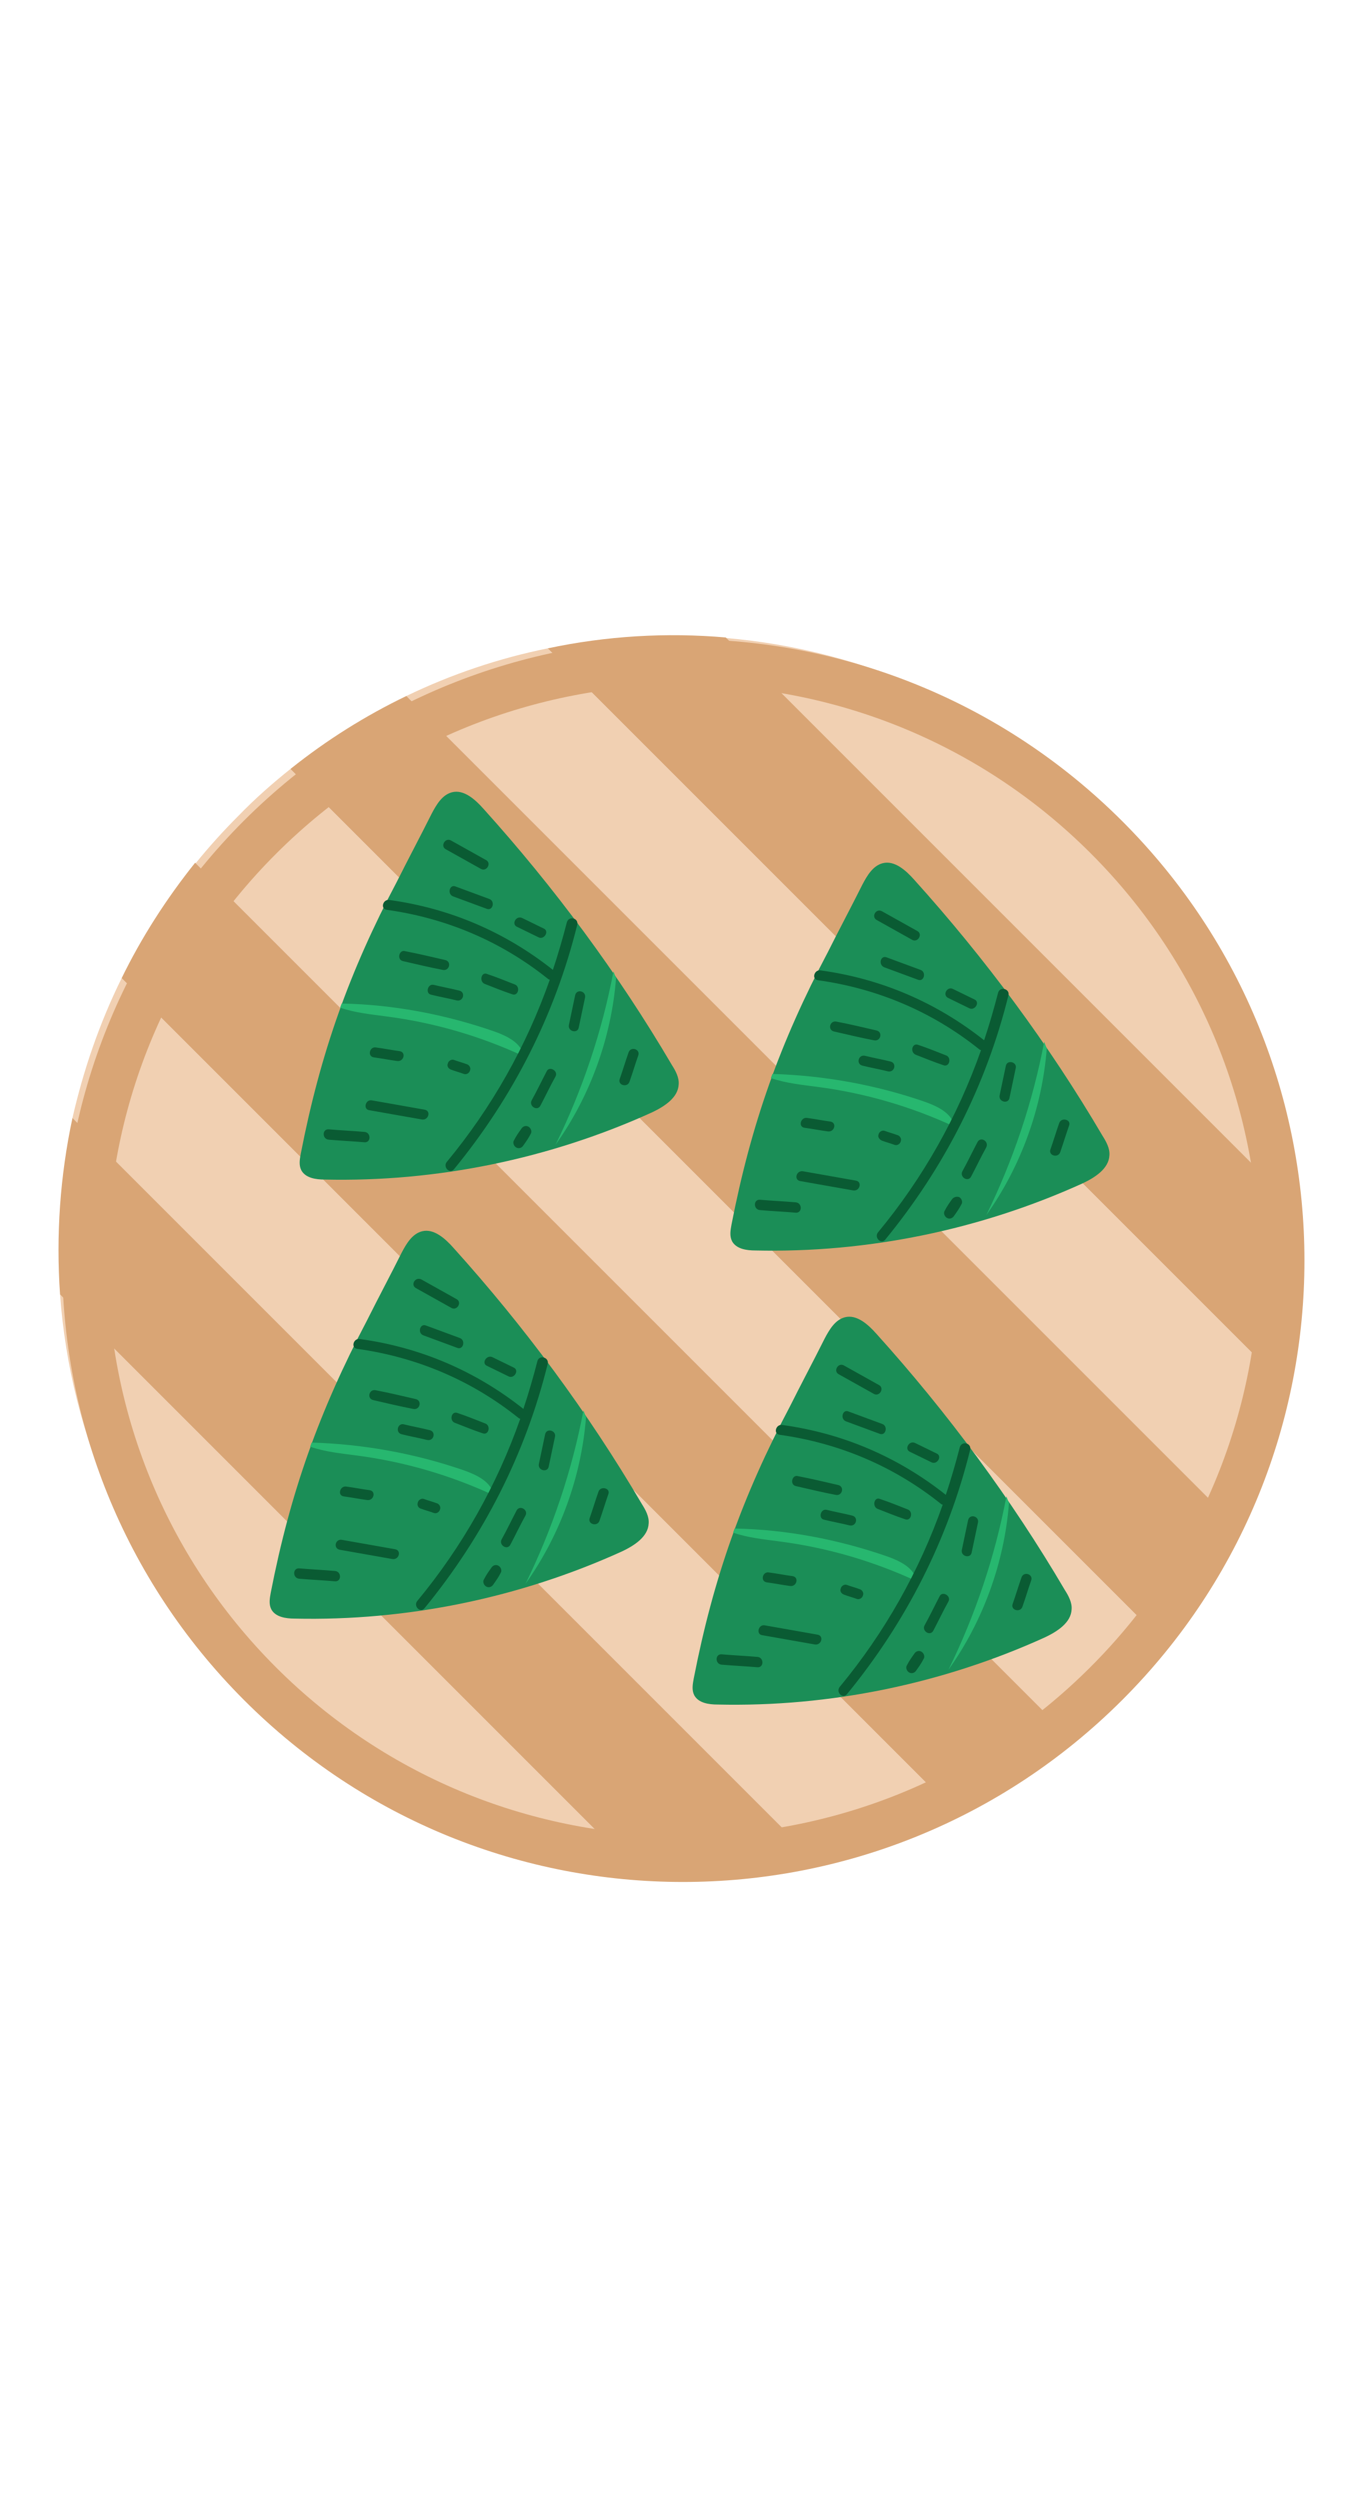 <?xml version="1.0" encoding="utf-8"?>
<svg version="1.1" class="speakers__ic__zongzi" xmlns="http://www.w3.org/2000/svg" xmlns:xlink="http://www.w3.org/1999/xlink" x="0px" y="0px" width="140" viewBox="0 0 260 260" style="enable-background:new 0 0 260 260;" xml:space="preserve">

  <defs>
		<filter id="dropshadow">
			<feGaussianBlur in="SourceAlpha" stdDeviation="8"/> 
			<feOffset dx="2" dy="2"/>
			<feComponentTransfer>
				<feFuncA type="linear" slope="0.5"/>
			</feComponentTransfer>
			<feMerge> 
				<feMergeNode/>
				<feMergeNode in="SourceGraphic"/> 
			</feMerge>
		</filter>
	</defs>

	<g class="steamer">
		<path fill="#F1D0B2" d="M105.8,13.8l140.5,140.5c-1.9,9.4-5,18.5-9.2,27.3L78.5,23C87.2,18.8,96.4,15.7,105.8,13.8z M14,104.5
			L155.5,246c9.3-2,18.4-5.2,27-9.5l-159-159C19.2,86.2,16.1,95.3,14,104.5z M46.1,213.9c21,21,47.9,32.5,75.3,34.5L11.6,138.6
			C13.6,166.1,25.1,192.9,46.1,213.9z M46.1,46.1c-3,3-5.7,6-8.3,9.2l167,167c3.2-2.6,6.3-5.3,9.2-8.3c3.2-3.2,6.2-6.6,9-10
			L56.1,37.1C52.6,39.9,49.3,42.8,46.1,46.1z M213.9,46.1c-20.6-20.6-46.8-32-73.7-34.3l108.1,108.1C246,92.9,234.5,66.6,213.9,46.1z"/>
		<path fill="#D9A575" d="M14,104.5L155.5,246c-11.2,2.4-22.7,3.3-34.1,2.4L11.6,138.6C10.8,127.2,11.6,115.7,14,104.5z M23.5,77.5
			l159,159c7.8-3.8,15.3-8.6,22.2-14.3l-167-167C32.1,62.2,27.3,69.7,23.5,77.5z M56.1,37.1l166.8,166.8c5.6-7,10.3-14.6,14.1-22.4
			L78.5,23C70.6,26.8,63.1,31.5,56.1,37.1z M248.3,119.8L140.2,11.7c-11.5-1-23.1-0.3-34.4,2.1l140.5,140.5
			C248.6,142.9,249.3,131.3,248.3,119.8z"/>
		<path fill="#D9A575" filter="url(#dropshadow)" d="M45.1,45.1C-1.7,92-1.7,168,45.1,214.9s122.8,46.9,169.7,0s46.9-122.8,0-169.7S92-1.7,45.1,45.1z M208.6,208.6
			c-43.4,43.4-113.9,43.4-157.3,0S7.9,94.8,51.4,51.4s113.9-43.4,157.3,0S252.1,165.2,208.6,208.6z"/>
	</g>
	<g class="zongzi">
		<path fill="#1B8E57" d="M76.7,58.8c2.2-4.4,4.5-8.7,6.7-13.1c0.9-1.7,2-3.6,3.9-4.1c2.3-0.6,4.5,1.4,6.1,3.2
			c13.7,15.2,26,31.8,36.4,49.5c0.7,1.1,1.4,2.4,1.3,3.7c-0.1,2.6-2.8,4.3-5.1,5.4c-19.8,9-41.6,13.5-63.3,13c-1.7,0-3.7-0.3-4.5-1.8
			c-0.5-1-0.3-2.1-0.1-3.2C61.9,91.9,67.5,76.2,76.7,58.8L76.7,58.8z"/>
		<path fill="#27B76F" d="M119,77.5c-0.9,11.5-5,22.8-11.7,32.2c5.2-10.6,9-21.9,11.2-33.5L119,77.5z M65.7,83.2c2.9,1,6,1.3,9,1.7
			c9.2,1.2,18.1,3.8,26.5,7.7c-0.5-2.6-3.2-3.9-5.7-4.8C86,84.5,76,82.6,66,82.4L65.7,83.2z"/>
		<path fill="#0A5B33" d="M111.5,67.2c-4.3,17.4-12.4,33.3-23.8,47.2c-0.8,1-2.2-0.4-1.4-1.4c8.7-10.5,15.4-22.4,19.9-35.2
			c-0.1,0-0.3-0.1-0.4-0.2c-9-7.2-19.6-11.7-31.1-13.3c-1.3-0.2-0.7-2.1,0.5-1.9c11.7,1.6,22.4,6.2,31.6,13.5c1-3,1.9-6.1,2.7-9.2
			C109.9,65.4,111.8,65.9,111.5,67.2z M72.2,92.8c1.5,0.2,3,0.5,4.5,0.7c1.3,0.2,1.8-1.7,0.5-1.9c-1.5-0.2-3-0.5-4.5-0.7
			C71.4,90.6,70.9,92.6,72.2,92.8L72.2,92.8z M87.2,95.2c0.8,0.3,1.6,0.5,2.4,0.8c0.5,0.2,1.1-0.2,1.2-0.7c0.2-0.5-0.2-1.1-0.7-1.2
			c-0.8-0.3-1.6-0.5-2.4-0.8c-0.5-0.2-1.1,0.2-1.2,0.7C86.3,94.5,86.6,95,87.2,95.2L87.2,95.2z M71.3,103c3.4,0.6,6.8,1.2,10.2,1.8
			c1.3,0.2,1.8-1.7,0.5-1.9c-3.4-0.6-6.8-1.2-10.2-1.8C70.6,100.9,70.1,102.8,71.3,103L71.3,103z M77.8,74.2c2.6,0.6,5.1,1.2,7.7,1.7
			c1.3,0.3,1.8-1.6,0.5-1.9c-2.6-0.6-5.1-1.2-7.7-1.7C77.1,71.9,76.6,73.9,77.8,74.2L77.8,74.2z M93.6,78.6c1.8,0.7,3.5,1.4,5.3,2
			c1.2,0.5,1.7-1.5,0.5-1.9c-1.8-0.7-3.5-1.4-5.3-2C93,76.2,92.5,78.1,93.6,78.6L93.6,78.6z M86.1,52.6c2.3,1.3,4.5,2.5,6.8,3.8
			c1.1,0.6,2.1-1.1,1-1.7c-2.3-1.3-4.5-2.5-6.8-3.8C86,50.3,85,52,86.1,52.6L86.1,52.6z M87.5,61.7c2.2,0.8,4.3,1.6,6.5,2.4
			c1.2,0.5,1.7-1.5,0.5-1.9c-2.2-0.8-4.3-1.6-6.5-2.4C86.9,59.3,86.3,61.2,87.5,61.7L87.5,61.7z M99.9,67.6c1.4,0.7,2.7,1.3,4.1,2
			c1.1,0.6,2.2-1.2,1-1.7c-1.4-0.7-2.7-1.3-4.1-2C99.7,65.3,98.7,67.1,99.9,67.6L99.9,67.6z M111.1,80.8c-0.4,1.9-0.8,3.8-1.2,5.7
			c-0.3,1.3,1.7,1.8,1.9,0.5c0.4-1.9,0.8-3.8,1.2-5.7C113.3,80,111.4,79.5,111.1,80.8L111.1,80.8z M105.6,95.5
			c-1,1.9-1.9,3.8-2.9,5.6c-0.6,1.1,1.1,2.2,1.7,1c1-1.9,1.9-3.8,2.9-5.6C107.9,95.4,106.1,94.4,105.6,95.5L105.6,95.5z M121.4,91.9
			c-0.6,1.7-1.1,3.4-1.7,5.1c-0.4,1.2,1.5,1.7,1.9,0.5c0.6-1.7,1.1-3.4,1.7-5.1C123.7,91.2,121.8,90.6,121.4,91.9L121.4,91.9z
			M100.7,106.6c-0.5,0.7-1,1.4-1.4,2.2c-0.3,0.4-0.1,1.1,0.4,1.4s1.1,0.1,1.4-0.4c0.5-0.7,1-1.4,1.4-2.2c0.3-0.4,0.1-1.1-0.4-1.4
			C101.6,105.9,101,106.1,100.7,106.6L100.7,106.6z M83.3,80.7c1.6,0.4,3.3,0.7,4.9,1.1c1.3,0.3,1.8-1.6,0.5-1.9
			c-1.6-0.4-3.3-0.7-4.9-1.1C82.6,78.5,82.1,80.5,83.3,80.7L83.3,80.7z M63.5,108.7c2.3,0.2,4.6,0.3,6.9,0.5c1.3,0.1,1.3-1.9,0-2
			c-2.3-0.2-4.6-0.3-6.9-0.5C62.2,106.6,62.2,108.6,63.5,108.7L63.5,108.7z"/>
	</g>
	<g class="zongzi">
		<path fill="#1B8E57" d="M159.9,72.5c2.2-4.4,4.5-8.7,6.7-13.1c0.9-1.7,2-3.6,3.9-4.1c2.3-0.6,4.5,1.4,6.1,3.2
			c13.7,15.2,26,31.8,36.4,49.5c0.7,1.1,1.4,2.4,1.3,3.7c-0.1,2.6-2.8,4.3-5.1,5.4c-19.8,9-41.6,13.5-63.3,13c-1.7,0-3.7-0.3-4.5-1.8
			c-0.5-1-0.3-2.1-0.1-3.2C145.1,105.6,150.7,89.9,159.9,72.5L159.9,72.5z"/>
		<path fill="#27B76F" d="M202.2,91.1c-0.9,11.5-5,22.8-11.7,32.2c5.2-10.6,9-21.9,11.2-33.5L202.2,91.1z M148.9,96.8c2.9,1,6,1.3,9,1.7
			c9.2,1.2,18.1,3.8,26.5,7.7c-0.5-2.6-3.2-3.9-5.7-4.8c-9.5-3.3-19.5-5.1-29.5-5.4L148.9,96.8z"/>
		<path fill="#0A5B33" d="M194.8,80.8c-4.3,17.4-12.4,33.3-23.8,47.2c-0.8,1-2.2-0.4-1.4-1.4c8.7-10.5,15.4-22.4,19.9-35.2
			c-0.1,0-0.3-0.1-0.4-0.2c-9-7.2-19.6-11.7-31.1-13.3c-1.3-0.2-0.7-2.1,0.5-1.9c11.7,1.6,22.4,6.2,31.6,13.5c1-3,1.9-6.1,2.7-9.2
			C193.2,79,195.1,79.6,194.8,80.8z M155.4,106.4c1.5,0.2,3,0.5,4.5,0.7c1.3,0.2,1.8-1.7,0.5-1.9c-1.5-0.2-3-0.5-4.5-0.7
			C154.7,104.3,154.1,106.2,155.4,106.4L155.4,106.4z M170.4,108.9c0.8,0.3,1.6,0.5,2.4,0.8c0.5,0.2,1.1-0.2,1.2-0.7
			c0.2-0.5-0.2-1.1-0.7-1.2c-0.8-0.3-1.6-0.5-2.4-0.8c-0.5-0.2-1.1,0.2-1.2,0.7C169.5,108.2,169.9,108.7,170.4,108.9L170.4,108.9z
			M154.6,116.7c3.4,0.6,6.8,1.2,10.2,1.8c1.3,0.2,1.8-1.7,0.5-1.9c-3.4-0.6-6.8-1.2-10.2-1.8C153.8,114.6,153.3,116.5,154.6,116.7
			L154.6,116.7z M161.1,87.8c2.6,0.6,5.1,1.2,7.7,1.7c1.3,0.3,1.8-1.6,0.5-1.9c-2.6-0.6-5.1-1.2-7.7-1.7
			C160.3,85.6,159.8,87.5,161.1,87.8L161.1,87.8z M176.9,92.3c1.8,0.7,3.5,1.4,5.3,2c1.2,0.5,1.7-1.5,0.5-1.9c-1.8-0.7-3.5-1.4-5.3-2
			C176.2,89.9,175.7,91.8,176.9,92.3L176.9,92.3z M169.4,66.3c2.3,1.3,4.5,2.5,6.8,3.8c1.1,0.6,2.1-1.1,1-1.7
			c-2.3-1.3-4.5-2.5-6.8-3.8C169.2,63.9,168.2,65.7,169.4,66.3L169.4,66.3z M170.8,75.4c2.2,0.8,4.3,1.6,6.5,2.4
			c1.2,0.5,1.7-1.5,0.5-1.9c-2.2-0.8-4.3-1.6-6.5-2.4C170.1,73,169.6,74.9,170.8,75.4L170.8,75.4z M183.1,81.3c1.4,0.7,2.7,1.3,4.1,2
			c1.1,0.6,2.2-1.2,1-1.7c-1.4-0.7-2.7-1.3-4.1-2C183,79,182,80.7,183.1,81.3L183.1,81.3z M194.3,94.4c-0.4,1.9-0.8,3.8-1.2,5.7
			c-0.3,1.3,1.7,1.8,1.9,0.5c0.4-1.9,0.8-3.8,1.2-5.7C196.5,93.7,194.6,93.2,194.3,94.4L194.3,94.4z M188.8,109.2
			c-1,1.9-1.9,3.8-2.9,5.6c-0.6,1.1,1.1,2.2,1.7,1c1-1.9,1.9-3.8,2.9-5.6C191.1,109,189.4,108,188.8,109.2L188.8,109.2z M204.6,105.5
			c-0.6,1.7-1.1,3.4-1.7,5.1c-0.4,1.2,1.5,1.7,1.9,0.5c0.6-1.7,1.1-3.4,1.7-5.1C207,104.8,205,104.3,204.6,105.5L204.6,105.5z
			M183.9,120.2c-0.5,0.7-1,1.4-1.4,2.2c-0.3,0.4-0.1,1.1,0.4,1.4s1.1,0.1,1.4-0.4c0.5-0.7,1-1.4,1.4-2.2c0.3-0.4,0.1-1.1-0.4-1.4
			C184.8,119.6,184.2,119.8,183.9,120.2L183.9,120.2z M166.6,94.4c1.6,0.4,3.3,0.7,4.9,1.1c1.3,0.3,1.8-1.6,0.5-1.9
			c-1.6-0.4-3.3-0.7-4.9-1.1C165.8,92.2,165.3,94.1,166.6,94.4L166.6,94.4z M146.8,122.3c2.3,0.2,4.6,0.3,6.9,0.5
			c1.3,0.1,1.3-1.9,0-2c-2.3-0.2-4.6-0.3-6.9-0.5C145.5,120.2,145.5,122.2,146.8,122.3L146.8,122.3z"/>
	</g>
	<g class="zongzi">
		<path fill="#1B8E57" d="M70.9,143.6c2.2-4.4,4.5-8.7,6.7-13.1c0.9-1.7,2-3.6,3.9-4.1c2.3-0.6,4.5,1.4,6.1,3.2
			c13.7,15.2,26,31.8,36.4,49.5c0.7,1.1,1.4,2.4,1.3,3.7c-0.1,2.6-2.8,4.3-5.1,5.4c-19.8,9-41.6,13.5-63.3,13c-1.7,0-3.7-0.3-4.5-1.8
			c-0.5-1-0.3-2.1-0.1-3.2C56.1,176.7,61.7,161.1,70.9,143.6L70.9,143.6z"/>
		<path fill="#27B76F" d="M113.2,162.3c-0.9,11.5-5,22.8-11.7,32.2c5.2-10.6,9-21.9,11.2-33.5L113.2,162.3z M59.9,168c2.9,1,6,1.3,9,1.7
			c9.2,1.2,18.1,3.8,26.5,7.7c-0.5-2.6-3.2-3.9-5.7-4.8c-9.5-3.3-19.5-5.1-29.5-5.4L59.9,168z"/>
		<path fill="#0A5B33" d="M105.8,152c-4.3,17.4-12.4,33.3-23.8,47.2c-0.8,1-2.2-0.4-1.4-1.4c8.7-10.5,15.4-22.4,19.9-35.2
			c-0.1,0-0.3-0.1-0.4-0.2c-9-7.2-19.6-11.7-31.1-13.3c-1.3-0.2-0.7-2.1,0.5-1.9c11.7,1.6,22.4,6.2,31.6,13.5c1-3,1.9-6.1,2.7-9.2
			C104.1,150.2,106.1,150.7,105.8,152z M66.4,177.6c1.5,0.2,3,0.5,4.5,0.7c1.3,0.2,1.8-1.7,0.5-1.9c-1.5-0.2-3-0.5-4.5-0.7
			C65.7,175.5,65.1,177.4,66.4,177.6L66.4,177.6z M81.4,180c0.8,0.3,1.6,0.5,2.4,0.8c0.5,0.2,1.1-0.2,1.2-0.7
			c0.2-0.5-0.2-1.1-0.7-1.2c-0.8-0.3-1.6-0.5-2.4-0.8c-0.5-0.2-1.1,0.2-1.2,0.7C80.5,179.4,80.9,179.9,81.4,180L81.4,180z
			M65.6,187.9c3.4,0.6,6.8,1.2,10.2,1.8c1.3,0.2,1.8-1.7,0.5-1.9c-3.4-0.6-6.8-1.2-10.2-1.8C64.8,185.7,64.3,187.6,65.6,187.9
			L65.6,187.9z M72.1,159c2.6,0.6,5.1,1.2,7.7,1.7c1.3,0.3,1.8-1.6,0.5-1.9c-2.6-0.6-5.1-1.2-7.7-1.7C71.3,156.8,70.8,158.7,72.1,159
			L72.1,159z M87.9,163.4c1.8,0.7,3.5,1.4,5.3,2c1.2,0.5,1.7-1.5,0.5-1.9c-1.8-0.7-3.5-1.4-5.3-2C87.2,161,86.7,163,87.9,163.4
			L87.9,163.4z M80.4,137.4c2.3,1.3,4.5,2.5,6.8,3.8c1.1,0.6,2.1-1.1,1-1.7c-2.3-1.3-4.5-2.5-6.8-3.8
			C80.2,135.1,79.2,136.8,80.4,137.4L80.4,137.4z M81.8,146.5c2.2,0.8,4.3,1.6,6.5,2.4c1.2,0.5,1.7-1.5,0.5-1.9
			c-2.2-0.8-4.3-1.6-6.5-2.4C81.1,144.1,80.6,146.1,81.8,146.5L81.8,146.5z M94.1,152.4c1.4,0.7,2.7,1.3,4.1,2c1.1,0.6,2.2-1.2,1-1.7
			c-1.4-0.7-2.7-1.3-4.1-2C94,150.2,92.9,151.9,94.1,152.4L94.1,152.4z M105.3,165.6c-0.4,1.9-0.8,3.8-1.2,5.7
			c-0.3,1.3,1.7,1.8,1.9,0.5c0.4-1.9,0.8-3.8,1.2-5.7C107.5,164.9,105.6,164.3,105.3,165.6L105.3,165.6z M99.8,180.3
			c-1,1.9-1.9,3.8-2.9,5.6c-0.6,1.1,1.1,2.2,1.7,1c1-1.9,1.9-3.8,2.9-5.6C102.1,180.2,100.4,179.2,99.8,180.3L99.8,180.3z
			M115.6,176.7c-0.6,1.7-1.1,3.4-1.7,5.1c-0.4,1.2,1.5,1.7,1.9,0.5c0.6-1.7,1.1-3.4,1.7-5.1C118,176,116,175.5,115.6,176.7
			L115.6,176.7z M94.9,191.4c-0.5,0.7-1,1.4-1.4,2.2c-0.3,0.4-0.1,1.1,0.4,1.4c0.5,0.3,1.1,0.1,1.4-0.4c0.5-0.7,1-1.4,1.4-2.2
			c0.3-0.4,0.1-1.1-0.4-1.4C95.8,190.7,95.2,190.9,94.9,191.4L94.9,191.4z M77.6,165.6c1.6,0.4,3.3,0.7,4.9,1.1
			c1.3,0.3,1.8-1.6,0.5-1.9c-1.6-0.4-3.3-0.7-4.9-1.1C76.8,163.3,76.3,165.3,77.6,165.6L77.6,165.6z M57.8,193.5
			c2.3,0.2,4.6,0.3,6.9,0.5c1.3,0.1,1.3-1.9,0-2c-2.3-0.2-4.6-0.3-6.9-0.5C56.5,191.4,56.5,193.4,57.8,193.5L57.8,193.5z"/>
	</g>
	<g class="zongzi">
		<path fill="#1B8E57" d="M152.6,160.2c2.2-4.4,4.5-8.7,6.7-13.1c0.9-1.7,2-3.6,3.9-4.1c2.3-0.6,4.5,1.4,6.1,3.2
			c13.7,15.2,26,31.8,36.4,49.5c0.7,1.1,1.4,2.4,1.3,3.7c-0.1,2.6-2.8,4.3-5.1,5.4c-19.8,9-41.6,13.5-63.3,13c-1.7,0-3.7-0.3-4.5-1.8
			c-0.5-1-0.3-2.1-0.1-3.2C137.8,193.3,143.4,177.6,152.6,160.2L152.6,160.2z"/>
		<path fill="#27B76F" d="M194.9,178.9c-0.9,11.5-5,22.8-11.7,32.2c5.2-10.6,9-21.9,11.2-33.5L194.9,178.9z M141.6,184.6
			c2.9,1,6,1.3,9,1.7c9.2,1.2,18.1,3.8,26.5,7.7c-0.5-2.6-3.2-3.9-5.7-4.8c-9.5-3.3-19.5-5.2-29.5-5.4L141.6,184.6z"/>
		<path fill="#0A5B33" d="M187.4,168.6c-4.3,17.4-12.4,33.3-23.8,47.2c-0.8,1-2.2-0.4-1.4-1.4c8.7-10.5,15.4-22.4,19.9-35.2
			c-0.1,0-0.3-0.1-0.4-0.2c-9-7.2-19.6-11.7-31.1-13.3c-1.3-0.2-0.7-2.1,0.5-1.9c11.7,1.6,22.4,6.2,31.6,13.5c1-3,1.9-6.1,2.7-9.2
			C185.8,166.8,187.7,167.3,187.4,168.6z M148.1,194.2c1.5,0.2,3,0.5,4.5,0.7c1.3,0.2,1.8-1.7,0.5-1.9c-1.5-0.2-3-0.5-4.5-0.7
			C147.3,192,146.8,194,148.1,194.2L148.1,194.2z M163.1,196.6c0.8,0.3,1.6,0.5,2.4,0.8c0.5,0.2,1.1-0.2,1.2-0.7
			c0.2-0.5-0.2-1.1-0.7-1.2c-0.8-0.3-1.6-0.5-2.4-0.8c-0.5-0.2-1.1,0.2-1.2,0.7C162.2,195.9,162.5,196.4,163.1,196.6L163.1,196.6z
			M147.2,204.4c3.4,0.6,6.8,1.2,10.2,1.8c1.3,0.2,1.8-1.7,0.5-1.9c-3.4-0.6-6.8-1.2-10.2-1.8C146.5,202.3,146,204.2,147.2,204.4
			L147.2,204.4z M153.7,175.6c2.6,0.6,5.1,1.2,7.7,1.7c1.3,0.3,1.8-1.6,0.5-1.9c-2.6-0.6-5.1-1.2-7.7-1.7
			C153,173.3,152.5,175.3,153.7,175.6L153.7,175.6z M169.5,180c1.8,0.7,3.5,1.4,5.3,2c1.2,0.5,1.7-1.5,0.5-1.9
			c-1.8-0.7-3.5-1.4-5.3-2C168.9,177.6,168.4,179.5,169.5,180L169.5,180z M162,154c2.3,1.3,4.5,2.5,6.8,3.8c1.1,0.6,2.1-1.1,1-1.7
			c-2.3-1.3-4.5-2.5-6.8-3.8C161.9,151.7,160.9,153.4,162,154L162,154z M163.4,163.1c2.2,0.8,4.3,1.6,6.5,2.4
			c1.2,0.5,1.7-1.5,0.5-1.9c-2.2-0.8-4.3-1.6-6.5-2.4C162.8,160.7,162.2,162.6,163.4,163.1L163.4,163.1z M175.8,169
			c1.4,0.7,2.7,1.3,4.1,2c1.1,0.6,2.2-1.2,1-1.7c-1.4-0.7-2.7-1.3-4.1-2C175.6,166.7,174.6,168.5,175.8,169L175.8,169z M187,182.2
			c-0.4,1.9-0.8,3.8-1.2,5.7c-0.3,1.3,1.7,1.8,1.9,0.5c0.4-1.9,0.8-3.8,1.2-5.7C189.2,181.4,187.3,180.9,187,182.2L187,182.2z
			M181.5,196.9c-1,1.9-1.9,3.8-2.9,5.6c-0.6,1.1,1.1,2.2,1.7,1c1-1.9,1.9-3.8,2.9-5.6C183.8,196.8,182,195.8,181.5,196.9
			L181.5,196.9z M197.3,193.3c-0.6,1.7-1.1,3.4-1.7,5.1c-0.4,1.2,1.5,1.7,1.9,0.5c0.6-1.7,1.1-3.4,1.7-5.1
			C199.6,192.6,197.7,192,197.3,193.3L197.3,193.3z M176.6,208c-0.5,0.7-1,1.4-1.4,2.2c-0.3,0.4-0.1,1.1,0.4,1.4
			c0.5,0.3,1.1,0.1,1.4-0.4c0.5-0.7,1-1.4,1.4-2.2c0.3-0.4,0.1-1.1-0.4-1.4C177.5,207.3,176.9,207.5,176.6,208L176.6,208z
			M159.2,182.1c1.6,0.4,3.3,0.7,4.9,1.1c1.3,0.3,1.8-1.6,0.5-1.9c-1.6-0.4-3.3-0.7-4.9-1.1C158.5,179.9,158,181.9,159.2,182.1
			L159.2,182.1z M139.4,210.1c2.3,0.2,4.6,0.3,6.9,0.5c1.3,0.1,1.3-1.9,0-2c-2.3-0.2-4.6-0.3-6.9-0.5
			C138.1,208,138.1,210,139.4,210.1L139.4,210.1z"/>
	</g>
</svg>

